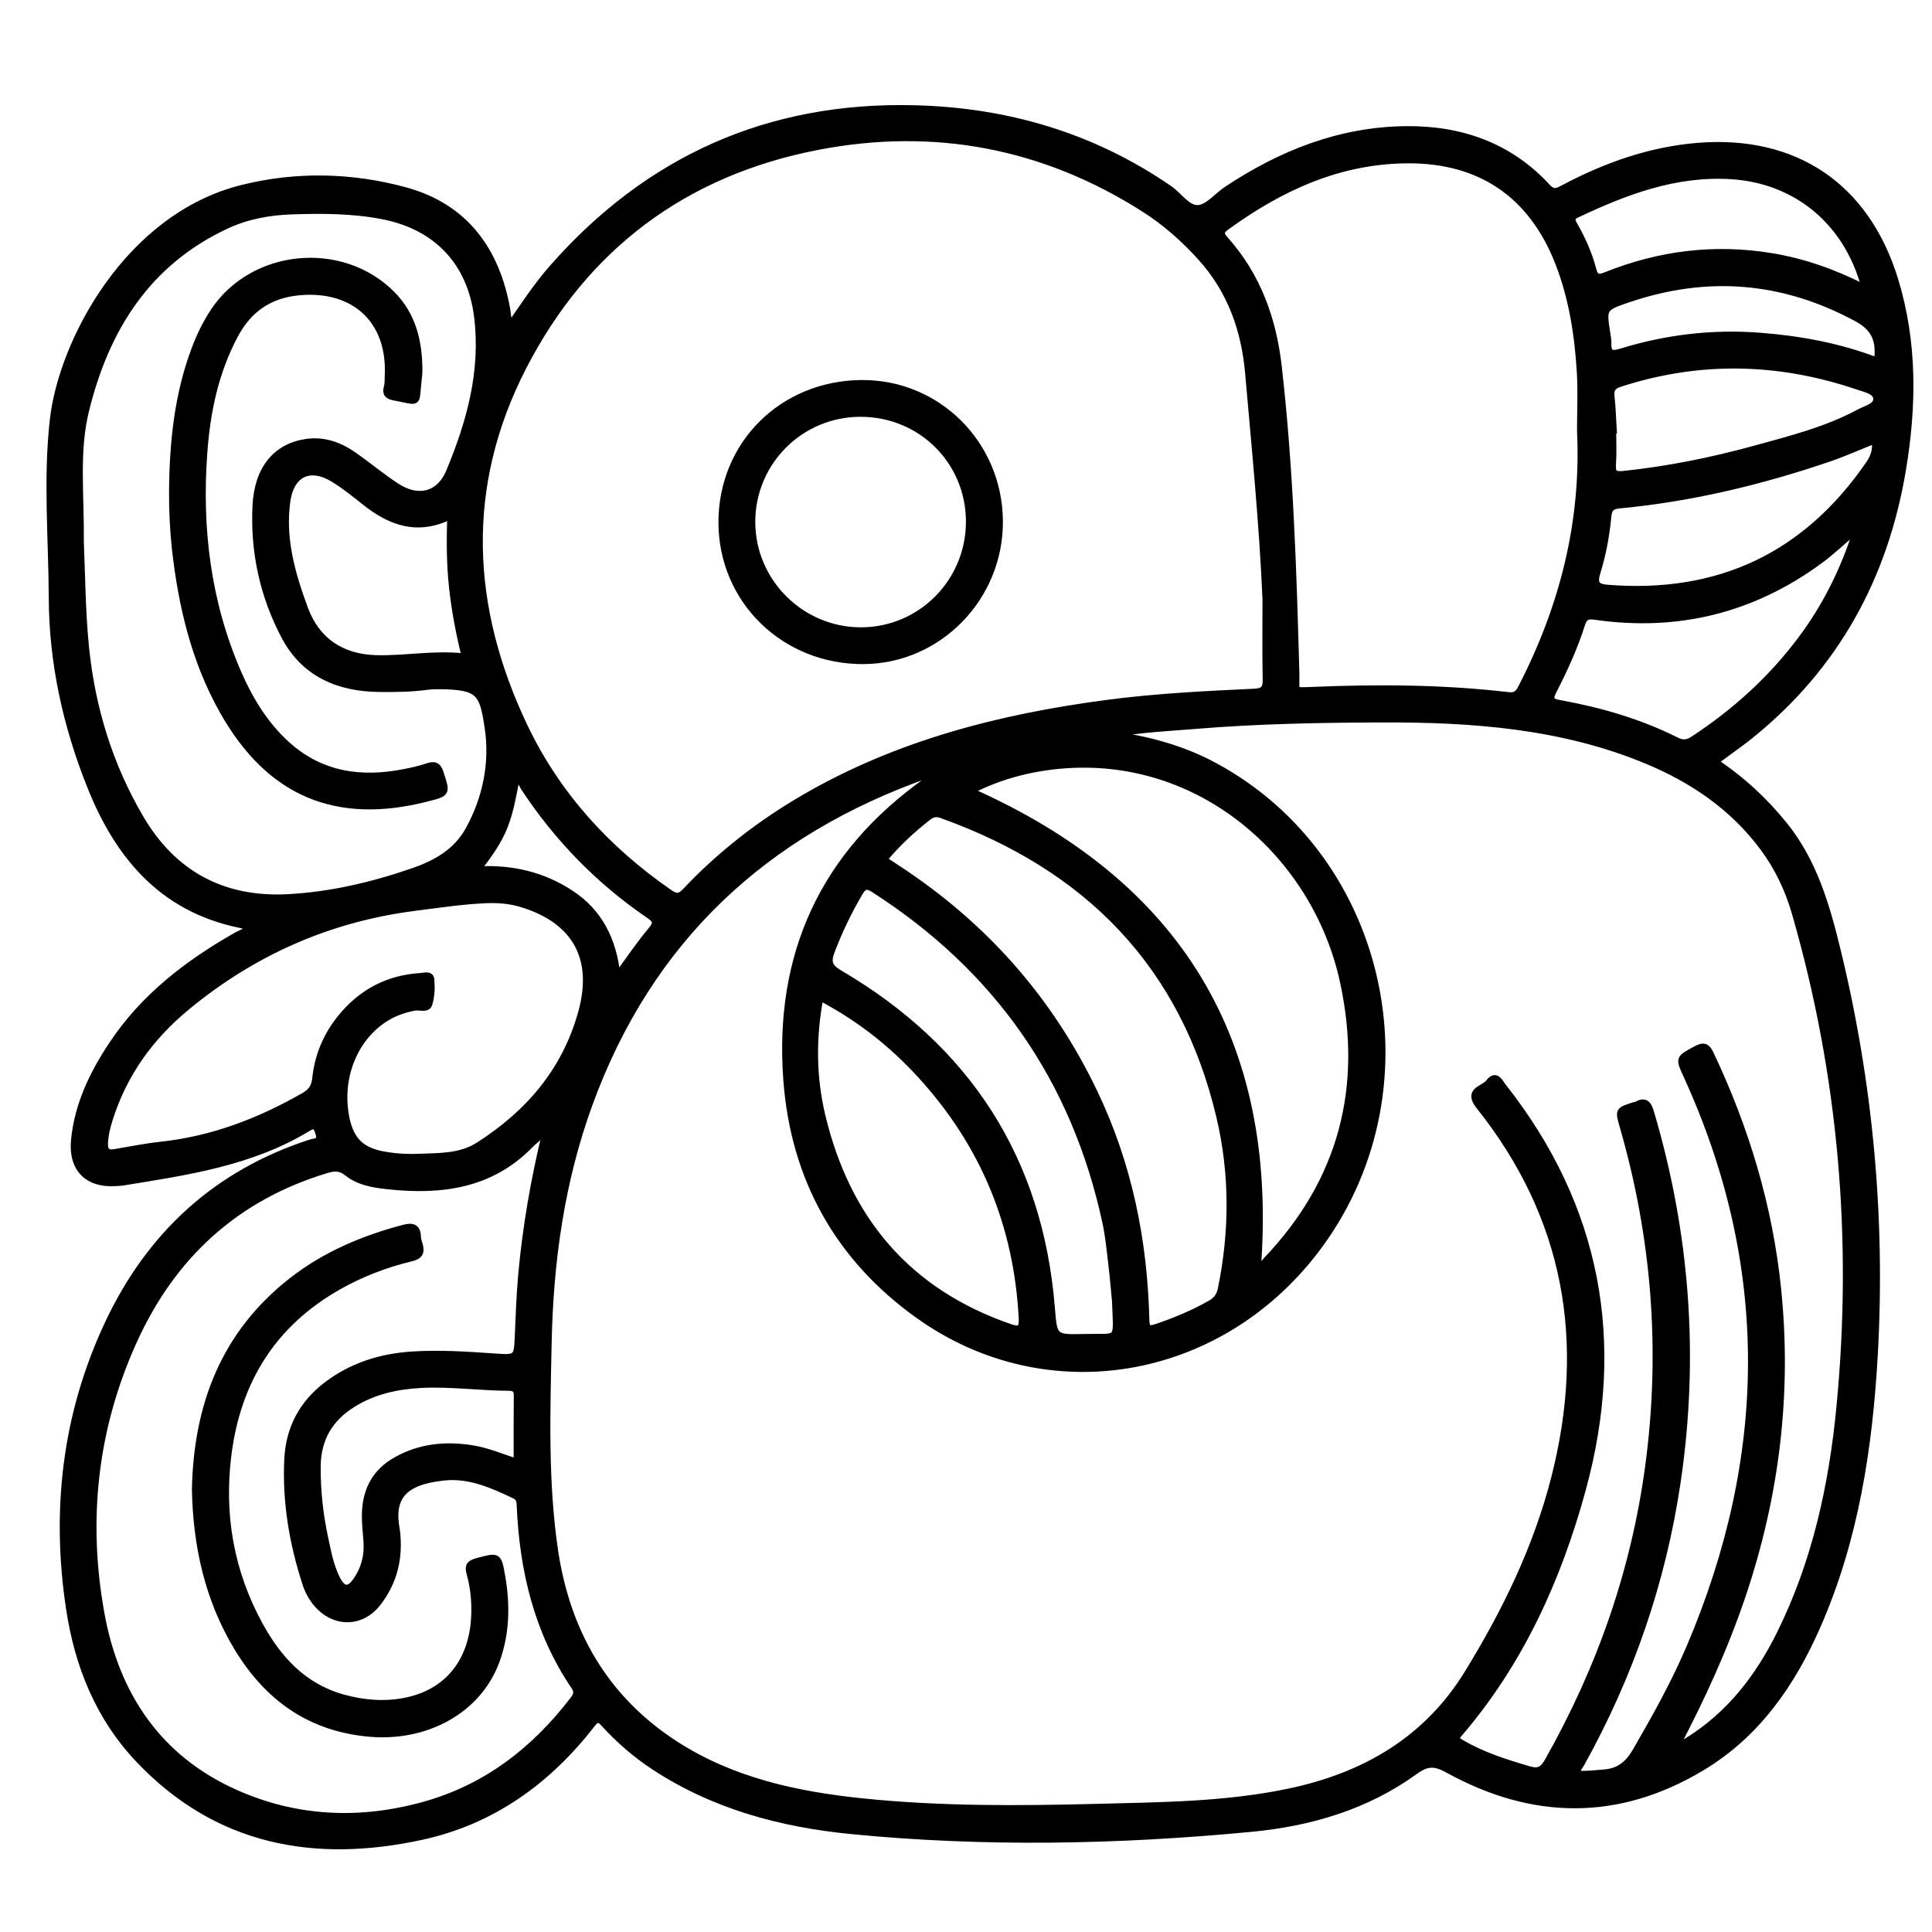 <?xml version="1.0" encoding="utf-8"?>
<!-- Generator: Adobe Illustrator 23.0.0, SVG Export Plug-In . SVG Version: 6.00 Build 0)  -->
<svg version="1.0" xmlns="http://www.w3.org/2000/svg" xmlns:xlink="http://www.w3.org/1999/xlink" x="0px" y="0px"
	 viewBox="0 0 3000 3000" style="enable-background:new 0 0 3000 3000;" xml:space="preserve">
<style type="text/css">
	.st0{stroke:#000000;stroke-width:10;stroke-miterlimit:10;}
</style>
<g id="Layer_1">
</g>
<g id="Layer_2">
	<g>
		<path class="st0" d="M386.9,1438.5c-129.3-21.2-201.7-104.6-246.8-218c-37.4-93.8-58.9-190.5-59.4-292.2
			c-0.4-92.3-8.7-184.8,1.7-276.8c13.6-120,115.1-314.9,293.7-359.4c84-21,169.7-19,252.7,3.5c93.1,25.2,142.4,92.8,158.7,186
			c1.2,6.9,0.5,14.2,5.7,21.8c20.8-30.1,40.6-60.2,64.4-87.3C1006.5,246.6,1193.6,163,1419,168.4c143.9,3.4,277.4,42.4,396.9,124.8
			c15.2,10.5,28.1,31.6,44.9,30.2c15.5-1.3,29.3-19.4,44.4-29.3c84-55.7,174.9-91.9,276.8-93.2c85.7-1.1,161.6,25.1,220.9,89.6
			c9.5,10.4,16.1,6.2,24.8,1.6c65.6-34.7,134.4-59.3,209-65.3c150.8-12.1,261.3,62.4,305.8,207.6c29.8,97.2,28.6,196,12,295.3
			c-28,167.2-104.5,306.5-237.5,413.3c-8.5,6.9-17.5,13.3-26.3,19.8c-8.8,6.5-17.6,13-27.3,20.1c41.6,27.7,76.9,60.5,107.5,98.5
			c46,57.1,65.5,125.4,82.3,194.4c50.1,205.9,69.4,415,57.7,626.5c-8.1,145-29.7,287.6-88.7,422.2c-39.4,89.9-93.6,168.4-179.4,220
			c-130.5,78.4-263,76.2-394.8,3.4c-19.9-11-32.1-11-50.5,2.4c-75.7,54.9-163.1,80.5-254.5,89.2c-206.7,19.7-414,23.8-620.9,3.5
			c-109-10.7-213.3-38.5-306.3-99.6c-28.8-18.9-54.6-41.4-77.8-66.7c-7.3-8-11-9.2-18.6,0.6c-68.2,88.2-155.1,150.8-264.5,174.6
			c-166.7,36.3-318.7,8.6-440.6-120.8c-61.2-65-93.3-145-106.6-232.3c-23.4-153.8-6.2-302.9,60.3-444.2
			c64.7-137.5,168.5-233,314.4-280.3c6.3-2.1,16.7-0.6,12.6-13.9c-3.2-10.4-5.1-15.8-17.3-8.3c-88.1,53.5-187.8,67.7-286.9,83.8
			c-3.8,0.6-7.7,0.7-11.6,0.9c-43.6,2.8-68.1-22.6-63.9-66.3c5.2-54.8,28.5-102.9,58.2-147.8c49.2-74.5,118-127.2,194.7-170.7
			C374.3,1448.9,381.5,1447,386.9,1438.5z M2602.3,2713.4c6-3.4,12.2-6.6,18.1-10.3c65.3-40.4,110.1-98.7,143.6-166.4
			c54.9-110.9,80.9-229.9,92.6-351.9c25.1-259.8,3.3-515.7-69.2-766.9c-10.6-36.8-26.8-71-49.9-102c-47-63.1-109.4-105.3-180.9-135
			c-131.5-54.5-270.5-64.6-410.3-64.1c-96.8,0.3-193.8,2.1-290.4,10.1c-42.9,3.5-85.9,5.3-128.4,13.5c55.7,7.7,109,22.1,158.4,48.8
			c269.4,145.3,344.4,508.9,155.9,753.8c-151.8,197.1-417.9,241-615.9,99.3c-124.4-89-192.9-212.5-204.5-364.4
			c-14.8-195.1,56.9-351.9,218-465.8c4.5-3.2,10.5-4.7,12.9-10.6c-4.2-2.2-7.6,0.1-11.2,1.4c-254.5,89.5-433.4,256.7-526.2,512.2
			c-43.5,119.6-60.7,243.6-63.3,370.4c-2.2,107.2-5.8,214.5,9.8,321.1c18.7,127.1,77.6,230.7,186.7,301.4
			c88.3,57.2,188.4,78.9,291.4,89.5c121.1,12.5,242.5,11.6,364,8.5c100.1-2.6,200.2-3.1,298.8-23.9c116.2-24.5,212.7-80.3,276-183
			c58.7-95.2,107.7-195.5,135.5-304.6c53.8-210.9,20.3-404.7-116.9-576.7c-20-25.1,6.8-26.4,14.8-36.9c11.4-15,17.1-0.3,22.6,6.6
			c147.4,187.1,185.4,397,123.4,624.4c-37.9,139.2-96.7,269.5-192,380.4c-6.7,7.7-3.5,9.8,3.2,13.8c33.1,19.6,69.3,30.9,105.9,41.6
			c14.8,4.3,21.4-0.3,28.6-13c81.3-143.7,134.9-296.5,156.6-460.6c23.6-178,9.7-352.9-40-525.2c-7.1-24.7-7.3-24.7,17.8-32.6
			c1.2-0.4,2.7-0.3,3.7-0.9c12.8-7.3,18-1.3,21.6,10.9c56,188.6,70.4,380.5,41.6,575c-22.9,154.6-73.2,300.5-149.2,437.3
			c-2.6,4.7-7.7,9-5.4,15.8c13.6,1.2,27-0.8,40.5-1.8c23.7-1.6,37.7-13.5,49.4-33.6c30.4-52.5,60-105.4,83.8-161.3
			c126.2-296.5,130-592.3-4.7-887.3c-12.6-27.5-12.5-26.6,14.4-41.2c12.3-6.7,17.1-4.3,22.8,7.6c54.8,115.8,91.3,236.9,104.4,364.5
			c16.7,162.4-2.7,320.9-54.7,475.4C2678.6,2558.2,2642.9,2636.1,2602.3,2713.4z M1965.4,930.9c-5-117.6-16.8-234.6-27-351.7
			c-5.9-67.2-27.6-128.2-73.8-179.4c-26.2-29-55.2-54.6-87.9-75.4c-156.2-99.5-326.7-131.5-507.5-96.5
			c-206.6,40-361.4,155.9-457.2,343c-94.4,184.3-85.7,372.2,2.3,557c50.8,106.6,128.3,191.3,225.4,258.4c10.7,7.4,16.2,6.6,25.1-2.9
			c54-57.2,115.5-104.8,183.5-144.4c145.5-84.6,304.6-125.2,469.7-147.1c76.2-10.1,153-13.9,229.8-17.5c14.7-0.7,18.2-5.7,17.9-19.6
			C1964.8,1013.5,1965.4,972.2,1965.4,930.9z M847.3,1756.9c-8.2,7.1-16.9,13.8-24.5,21.5c-61,62.1-137.1,72-218.5,63.5
			c-23.2-2.4-46.7-5.8-65.5-20.9c-10.8-8.7-20.3-7.8-32.1-4.2C366.3,1859.2,268,1949.7,208,2081.8
			c-61.6,135.5-77.3,278.1-50.8,423.9c22.8,126,88.2,224.5,208.1,278.1c94.5,42.3,193.5,46.6,293.2,18.9
			c96.4-26.8,171.3-84.8,231.5-163.4c5.3-6.9,7.3-12.3,1.8-20.5c-57.6-85-80.2-180.6-84.5-281.6c-0.3-7.1-1.7-12-8.5-15.2
			c-34.6-16.4-70-32.2-109.2-28.1c-64.2,6.7-83.1,31.8-73.8,81.5c0.8,4.4,1,9,1.3,13.5c2.2,37.6-7.8,71.5-31.2,101.2
			c-23.7,30-62.7,32-89.7,5c-10.3-10.3-17.3-22.7-21.7-36.2c-20.3-62.5-31.2-126.5-28.1-192.4c2.2-47.9,22.5-86.7,60.8-115.9
			c39.3-29.9,84.5-43.9,133.1-47c42.6-2.7,85.2,0.1,127.7,3.1c35,2.5,34.8,1.7,36.4-32.5c1.4-31,2.3-62,5.1-92.8
			C816.2,1906.2,829.1,1832,847.3,1756.9z M125.2,842.7c2.1,46.4,2.3,104.1,7.9,161.2c9.4,94.7,36.9,184.7,85.4,267
			c50.7,86.2,127.9,127.7,227.7,122.6c67.2-3.4,132.6-18.9,196.2-40.9c34.5-12,66-29.7,84.9-63.5c27.8-49.7,38.4-105.7,30.3-159.1
			c-8.1-53.8-12.6-64.1-74.4-64.8c-6.4-0.1-13,0.1-19.3,0.9c-25,3.4-50.2,3.7-75.3,3.4c-63.1-0.7-115.9-23.3-146.5-80.7
			c-33.6-63.2-48.6-132-45-203.7c2.9-57.2,31.4-91.5,78.3-98.5c26.9-4,51.3,4.5,73.1,19.7c22.8,15.8,44.1,33.8,67.3,48.9
			c33.3,21.8,66.5,14,81.7-22.4c32.1-76.8,54.1-156.2,43.7-240.9c-10.4-84.5-63.1-139.9-146.2-156.3c-47-9.2-94.4-9.3-142-7.7
			c-35.3,1.2-69.5,7.5-101.4,22.4c-122.7,57.1-187,160.1-218.1,286.2C117.5,700.4,125.9,766.6,125.2,842.7z M2453.8,668.9
			c0-30.3,1.5-60.7-0.3-90.9c-3.5-58.1-12.4-115.5-33.7-170.1c-41.3-105.6-121.1-160-234.3-159.3c-106.5,0.7-197.7,43-281.9,104.3
			c-10.4,7.6-6.9,12.5-0.5,19.7c49.8,56.1,73.8,122.9,82.2,196.5c18.1,158.6,23,317.9,27.4,477.3c0.8,27.6-6,26.5,25.6,25.2
			c101.4-4.2,202.7-3.7,303.6,8.1c9.8,1.2,15.1-1.7,19.7-10.6C2426.6,943.6,2460.6,810.7,2453.8,668.9z M653.8,1796.5
			c30.7-1.1,62.1-0.7,89.1-17.9c77.8-49.5,134.7-115.7,159.8-206.1c23.5-84.5-8.9-143.1-92.6-168.8c-18.1-5.5-36.6-7-55.4-6.2
			c-37.4,1.6-74.4,7.3-111.5,12c-133.2,17.2-251,69.6-354.1,155c-55.8,46.2-96.9,103.2-118.9,173.1c-3.9,12.4-7,24.8-7.5,37.8
			c-0.4,10.4,3.2,15.9,14.5,14.1c24.1-4,48.1-9,72.3-11.6c80.1-8.6,153.3-36.5,222.6-76.3c11-6.3,16.3-13.5,17.7-26.8
			c3.6-34.7,16.6-66.3,38.6-93.6c31.9-39.8,73.4-62.2,124.7-65.3c5.8-0.4,15.5-3.6,16.3,4.9c1.1,12.7,0.7,26.3-3.1,38.3
			c-2.9,9.1-14.8,3.8-22.5,5.2c-11.5,2.1-22.5,5.4-33.1,10.4c-55.4,26.6-85.9,92.4-73.6,158.7c7,37.9,24.5,54.5,62.7,60.3
			C617.7,1796.6,635.7,1797.4,653.8,1796.5z M1953,1967.8c6.3-1,9.7-7,13.9-11.5c117.1-122.8,154.3-268.7,118.7-432.4
			c-42.7-196.7-221.8-355-439.6-335.2c-49,4.5-95.8,17.1-139,39.6C1829.1,1371,1979.2,1615.9,1953,1967.8z M1372.6,1334.6
			c7.6,5,14,9.3,20.4,13.5c134.5,87.8,237.1,203.3,306.5,348.6c53.3,111.5,77.1,229.2,80.2,351.8c0.3,12.6,2,17.1,15.7,12.4
			c29.4-10,57.9-21.7,84.8-37.2c9.3-5.4,13.8-12.2,15.9-22.5c18.3-89.2,18.5-178.8-2.3-267c-55.8-236.5-205.7-387.8-431.5-468.6
			c-8.6-3.1-14.3-1.9-21,3.3C1416.8,1288,1394.1,1308.9,1372.6,1334.6z M1731.7,2020.1c-1.6-16.3-3.3-37.5-5.9-58.7
			c-2.5-21.1-4.5-42.4-9-63.2c-48-222.6-168.6-394.6-360.2-517.4c-11.6-7.4-16.1-4.3-22,5.8c-17,29-31.5,59-43.4,90.5
			c-6.3,16.6-3.9,24.5,12.6,34.2c198.1,116.3,310.1,288,329.1,518.2c3.9,47.4,2.9,48.1,51.3,46.9
			C1739.7,2075.1,1733.9,2085.1,1731.7,2020.1z M1273.5,1548.9c-11.8,63.2-11.1,123.9,3.1,183.5c38.4,161.3,132.8,273.7,291.8,328.5
			c16.1,5.5,19.2,1.6,18.4-14.5c-7.5-144.1-59.5-269.8-156.7-376.2C1385.6,1621.3,1334.2,1580.6,1273.5,1548.9z M2883.1,822.1
			c-22.4,19-39.2,35.2-57.9,48.8c-103.9,76.1-220,104.8-347.4,86.6c-11.1-1.6-17.4-1-21.4,11.6c-11.3,35.7-26.8,69.8-43.9,103.1
			c-6.1,12-6.5,17,9.2,19.8c63.1,11.4,124.4,29.1,181.8,58c10.3,5.2,17.6,3.5,26.5-2.4c63.7-41.9,119.6-92.3,165.4-153.2
			C2833.7,943.7,2862.1,887.7,2883.1,822.1z M721.9,1019.8c-9.2-37.3-15.9-72.6-19.7-108.4c-3.8-35.7-4.1-71.5-2.6-110.1
			c-51.8,25.6-93.7,9.5-133-21.7c-15.6-12.4-31.3-25.1-48.2-35.5c-36.9-22.7-66.3-9.1-72.5,33.7c-8.3,58.6,7.6,113.8,27.6,167.8
			c18.3,49.4,57.1,75.1,109.7,76.7C629,1023.7,674.3,1014.1,721.9,1019.8z M2911.3,683.7c-24.6,9.8-47.5,20.1-71.2,28.2
			C2734.2,748,2626,774,2514.4,784.5c-12.6,1.2-16.2,5.8-17.3,17.4c-2.8,29.6-8.2,58.9-17,87.2c-5.3,17.3-0.8,22.5,15.9,23.9
			c172.7,13.8,308.4-50,406.5-193.1C2909.6,709.5,2913.5,698.1,2911.3,683.7z M2505.5,668.2c-0.3,0-0.6,0-0.9,0
			c0,17.4,0.9,34.9-0.3,52.2c-0.9,13.5,1.9,17.4,16.6,15.9c69.4-7.3,137.4-21,204.6-39.5c55.2-15.2,110.8-29.2,161.7-56.6
			c10.3-5.6,27.7-9.4,26.6-21.6c-1-11.4-18.1-14.8-29.4-18.6c-122.8-41.6-246.2-44.3-370-3.9c-11,3.6-13.4,9.5-12.3,20
			C2503.9,633.4,2504.5,650.9,2505.5,668.2z M2895.5,447.1c-26.6-101.9-105.6-167.3-206.7-173.8c-86.8-5.6-164.7,24-241.1,60.2
			c-8.1,3.8-7.3,8.3-3.6,14.9c12.5,21.9,23.1,44.9,29.4,69.3c3.6,14.3,8.9,14.3,20.8,9.5c82.7-33.1,168.1-43.7,256.2-29.2
			C2800.5,406.2,2847.8,422.9,2895.5,447.1z M802.6,2270.1c0-35.3-0.2-69.3,0.2-103.4c0.1-9.7-4.4-12-12.9-12.1
			c-45.2-0.2-90.2-6.7-135.4-4.4c-37.8,1.9-74,9.7-106.7,30.1c-35.7,22.2-54.3,53.7-54.8,96.1c-0.4,38.3,3.8,76,11.9,113.3
			c4.6,21.4,8.6,43.1,18.8,62.8c9,17.3,18.6,17.6,29.6,1.5c12.5-18.2,17.7-38.4,16.1-60.5c-1.1-14.8-2.9-29.7-2.4-44.4
			c1.2-36.1,16.3-64.2,48.9-82.2c36.7-20.4,75.5-24.1,116.2-17.9C756.4,2252.7,778.8,2262.5,802.6,2270.1z M2914.9,560.3
			c3.9-29.3-2.4-50-30.9-65.5c-114.9-62.4-233.3-71.9-356.4-29.9c-38.5,13.1-38.3,13.7-31.9,54.2c0.7,4.5,1.6,9,1.4,13.4
			c-0.5,14.7,3.8,18.7,19.4,13.9c70.2-21.7,141.9-30.4,215.6-24.8C2794.8,526.4,2855.8,537.6,2914.9,560.3z M741.5,1350.2
			c54-2.7,101.4,8.7,144.3,36.7c45.2,29.5,66.7,73,72.6,128.3c18.7-25.5,34.4-49,52.5-70.5c9.8-11.7,7.9-16-3.8-24
			c-77.5-53-141.9-119.2-193.6-197.7c-2.9-4.4-4-11.1-12.1-12.1c-4.7,24.7-8.9,49.3-18.1,72.6
			C773.9,1306.9,759.6,1327.4,741.5,1350.2z"/>
		<path class="st0" d="M1337.8,595.1c118.1-0.8,213.4,94,214.5,213.5c1.1,118.7-94.1,216.8-211.2,217.6
			c-122.8,0.8-219.9-93.5-220.5-214.2C1120.1,690.2,1214.5,596,1337.8,595.1z M1336.2,642.2c-93.3,0-168.6,75.4-168.4,168.5
			c0.2,92.7,76.3,168.5,169.2,168.4c92.9-0.1,167.9-75.7,167.9-169.1C1504.8,716.3,1430.3,642.2,1336.2,642.2z"/>
		<path class="st0" d="M303,2312.8c2.6-130.8,45.4-242.3,150.4-324.3c51.6-40.3,110.9-65.2,173.9-81.8c13.8-3.6,21-0.9,21.3,14.3
			c0.1,3.8,1.6,7.5,2.7,11.3c3.3,11.8,1.4,17.9-12.9,21.4c-39.5,9.5-77.3,24-113,44.2c-102.1,57.9-156.8,146.9-171.1,261.5
			c-11.6,92.8,3.8,181.5,49,263.9c29,53,68,95.6,128.9,112.7c31.6,8.8,63.5,11.6,95.7,5.5c67.2-12.7,106.9-62.3,108.9-135.3
			c0.6-21.4-1.6-42.6-7.4-63.2c-3.1-11.2-0.4-15.4,11.3-18.6c33.1-8.8,33.1-9.6,38.8,23.4c7.8,44.6,6.9,89-8.9,131.8
			c-28.2,76.2-108.5,120-197.1,112.2c-92.9-8.3-158.6-56.2-205.4-133.8C322.5,2482.2,304.7,2399.1,303,2312.8z"/>
		<path class="st0" d="M267.5,763.2c0.6-75.9,8.1-150.8,35.4-222.5c7.6-20,16.9-39.1,28.7-57c60.9-92.2,198.9-105.6,277.1-26.9
			c32.7,32.9,42.2,74.3,42.2,118.9c0,5.1-0.7,10.3-1.3,15.4c-4.2,38.4,2.6,33.2-37.3,25.8c-10.4-1.9-14.2-5.6-11.2-16.2
			c1.5-5.5,1.1-11.5,1.3-17.3c4.3-85-51.2-137.2-136.6-130c-46.7,3.9-79.5,26.4-101.2,67.4c-30.3,57-43.1,118.6-47.7,182.1
			c-8.6,117.6,5.3,232,52.5,341c18.3,42.3,42,81.5,76.8,112.8c53.3,47.7,115.8,55.7,183.1,42.2c11.4-2.3,22.8-4.8,33.7-8.5
			c11.1-3.8,16.9-2.9,21,10.1c10,31.3,10.8,31.1-21.1,39.2c-141.2,36.1-244.9-8.1-316.6-135c-44.3-78.4-64.4-164-74.4-252.6
			C268.8,822.6,267.3,792.9,267.5,763.2z"/>
	</g>
</g>
</svg>
